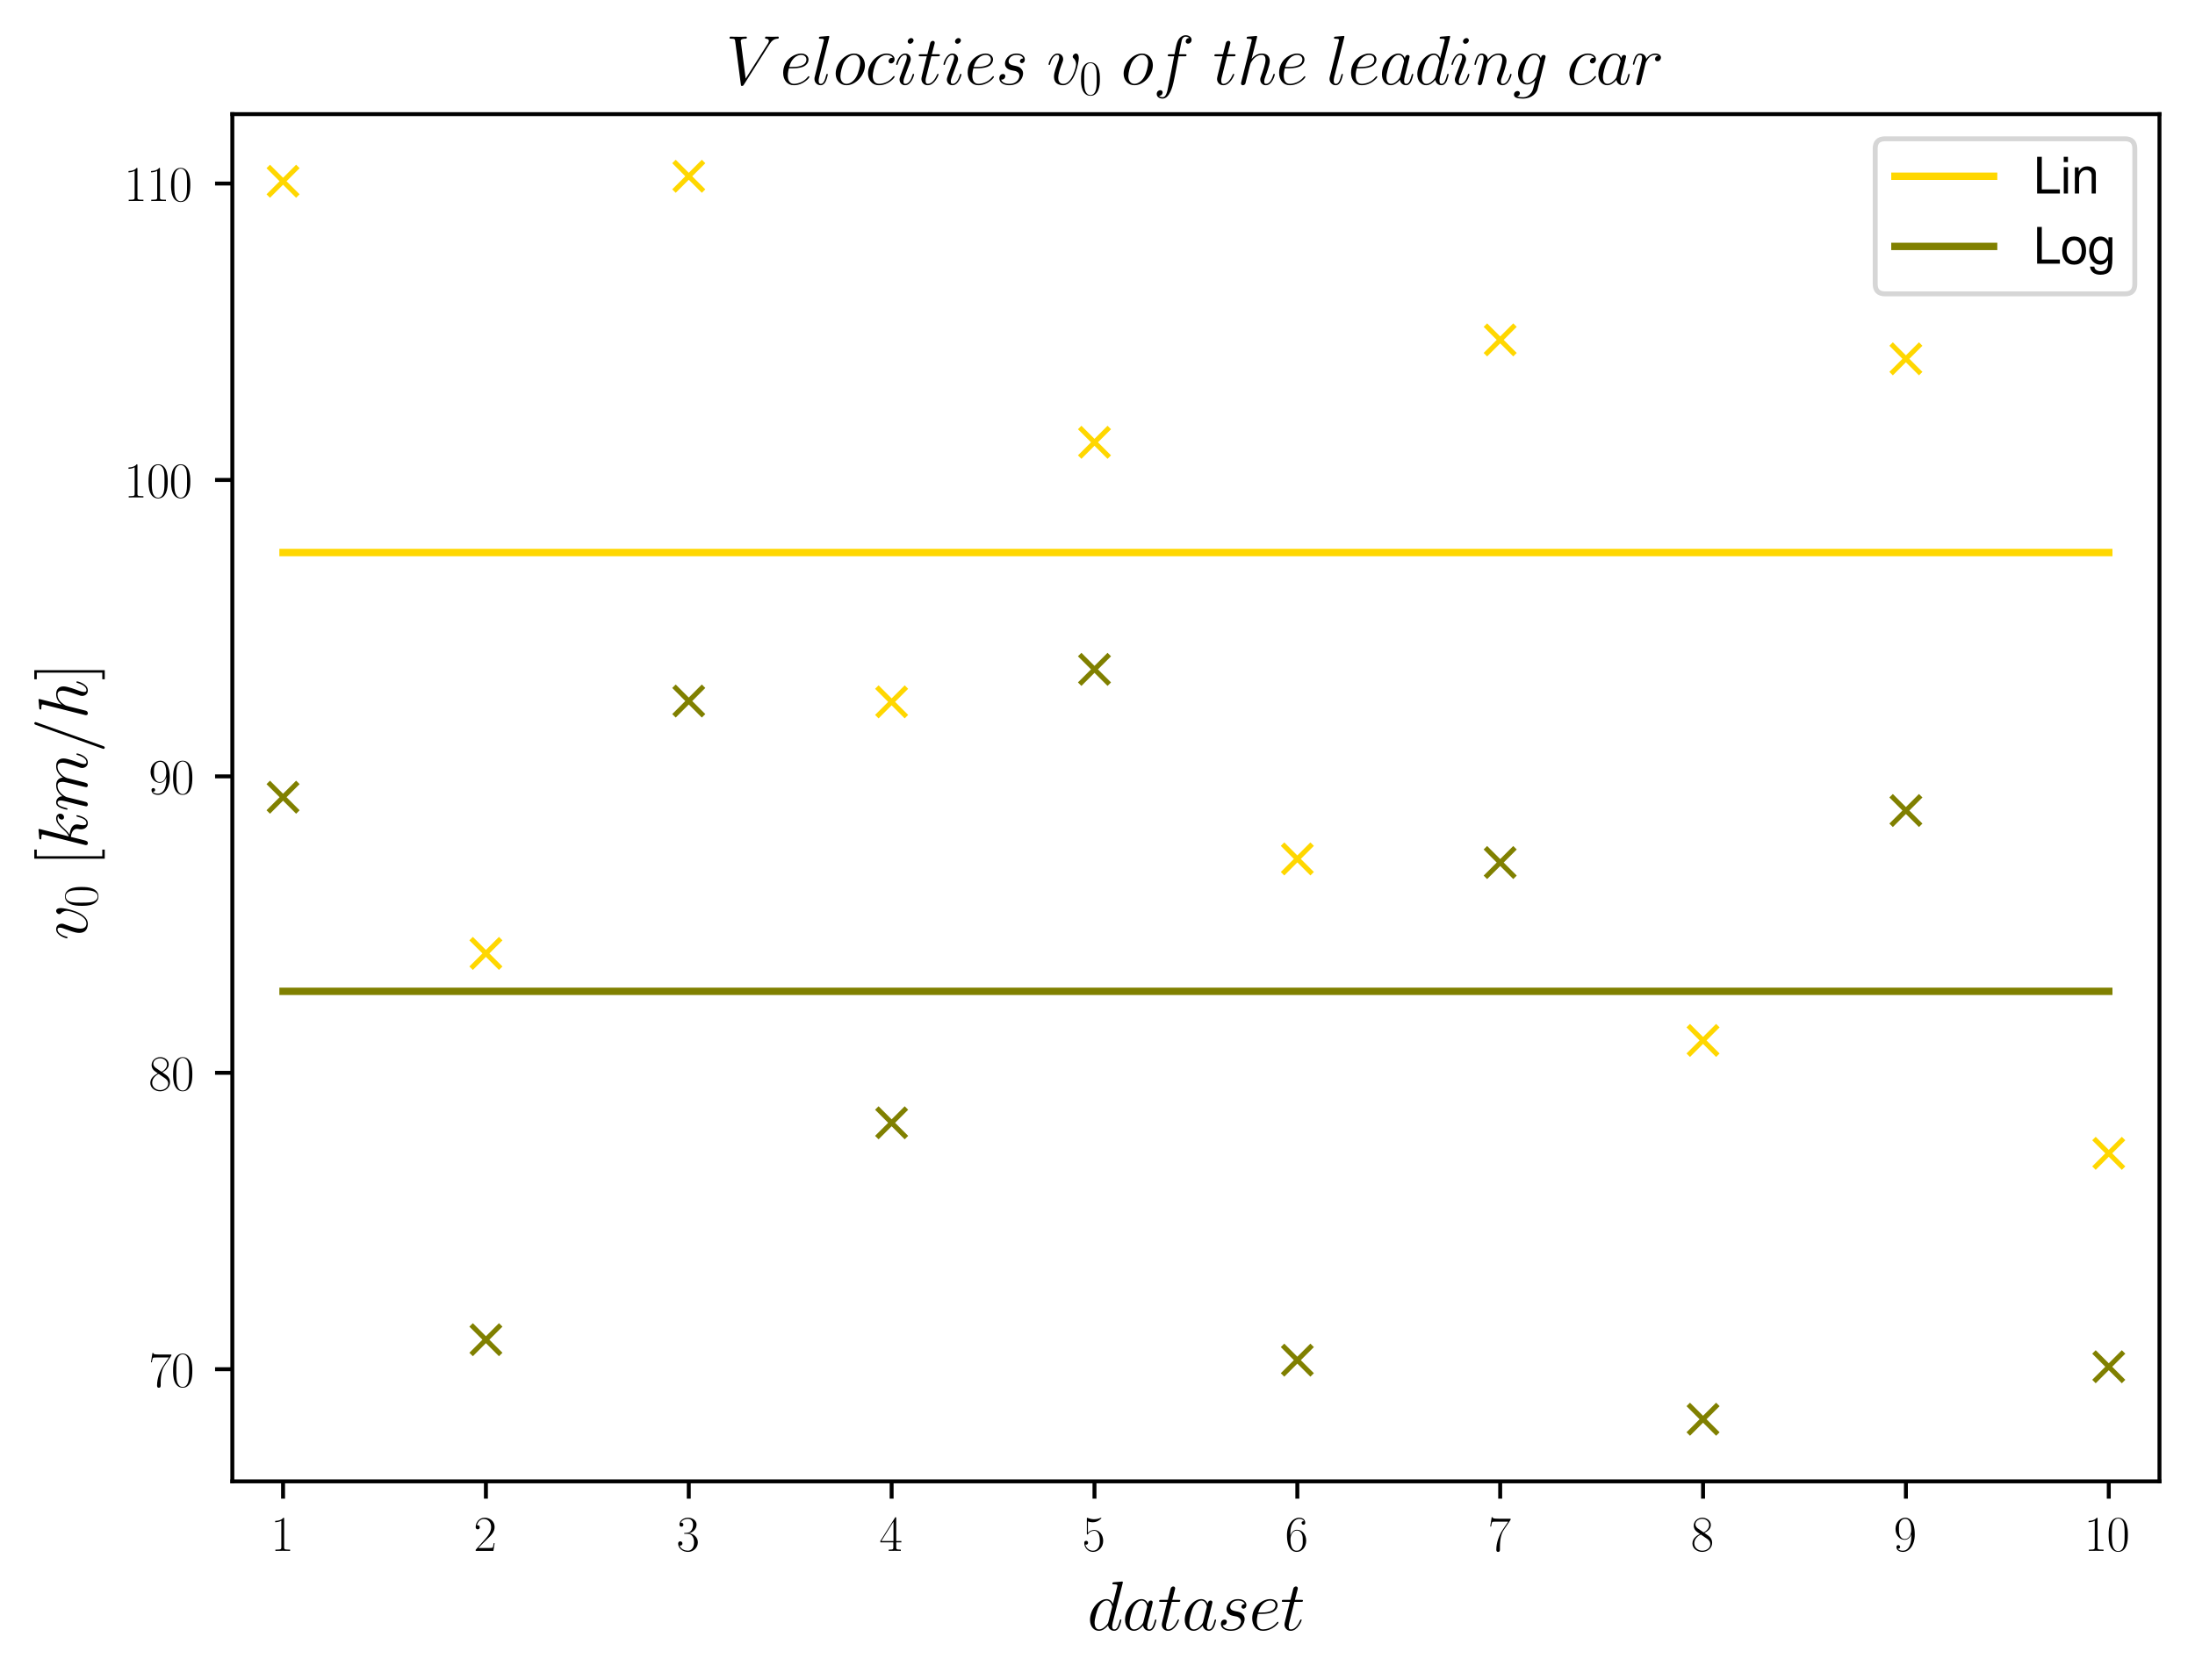 <?xml version="1.0" encoding="utf-8" standalone="no"?>
<!DOCTYPE svg PUBLIC "-//W3C//DTD SVG 1.1//EN"
  "http://www.w3.org/Graphics/SVG/1.1/DTD/svg11.dtd">
<svg xmlns:xlink="http://www.w3.org/1999/xlink" width="444.892pt" height="340.666pt" viewBox="0 0 444.892 340.666" xmlns="http://www.w3.org/2000/svg" version="1.1">
 <defs>
  <style type="text/css">*{stroke-linejoin: round; stroke-linecap: butt}</style>
 </defs>
 <g id="figure_1">
  <g id="patch_1">
   <path d="M 0 340.666 
L 444.892 340.666 
L 444.892 0 
L 0 0 
z
" style="fill: #ffffff"/>
  </g>
  <g id="axes_1">
   <g id="patch_2">
    <path d="M 47.092 300.338 
L 437.692 300.338 
L 437.692 23.138 
L 47.092 23.138 
z
" style="fill: #ffffff"/>
   </g>
   <g id="matplotlib.axis_1">
    <g id="xtick_1">
     <g id="line2d_1">
      <defs>
       <path id="mbc5b074321" d="M 0 0 
L 0 3.5 
" style="stroke: #000000; stroke-width: 0.8"/>
      </defs>
      <g>
       <use xlink:href="#mbc5b074321" x="57.371" y="300.338" style="stroke: #000000; stroke-width: 0.8"/>
      </g>
     </g>
     <g id="text_1">
      <!-- $\mathdefault{1}$ -->
      <g transform="translate(54.88 314.436) scale(0.1 -0.1)">
       <defs>
        <path id="CMR17-31" d="M 1702 4083 
C 1702 4217 1696 4224 1606 4224 
C 1357 3927 979 3833 621 3820 
C 602 3820 570 3820 563 3808 
C 557 3795 557 3782 557 3648 
C 755 3648 1088 3686 1344 3839 
L 1344 467 
C 1344 243 1331 166 781 166 
L 589 166 
L 589 0 
C 896 6 1216 12 1523 12 
C 1830 12 2150 6 2458 0 
L 2458 166 
L 2266 166 
C 1715 166 1702 236 1702 467 
L 1702 4083 
z
" transform="scale(0.016)"/>
       </defs>
       <use xlink:href="#CMR17-31" transform="scale(0.996)"/>
      </g>
     </g>
    </g>
    <g id="xtick_2">
     <g id="line2d_2">
      <g>
       <use xlink:href="#mbc5b074321" x="98.486" y="300.338" style="stroke: #000000; stroke-width: 0.8"/>
      </g>
     </g>
     <g id="text_2">
      <!-- $\mathdefault{2}$ -->
      <g transform="translate(95.996 314.436) scale(0.1 -0.1)">
       <defs>
        <path id="CMR17-32" d="M 2669 990 
L 2554 990 
C 2490 537 2438 460 2413 422 
C 2381 371 1920 371 1830 371 
L 602 371 
C 832 620 1280 1073 1824 1596 
C 2214 1966 2669 2400 2669 3033 
C 2669 3788 2067 4224 1395 4224 
C 691 4224 262 3603 262 3027 
C 262 2777 448 2745 525 2745 
C 589 2745 781 2783 781 3007 
C 781 3206 614 3264 525 3264 
C 486 3264 448 3257 422 3244 
C 544 3788 915 4057 1306 4057 
C 1862 4057 2227 3616 2227 3033 
C 2227 2477 1901 1998 1536 1583 
L 262 147 
L 262 0 
L 2515 0 
L 2669 990 
z
" transform="scale(0.016)"/>
       </defs>
       <use xlink:href="#CMR17-32" transform="scale(0.996)"/>
      </g>
     </g>
    </g>
    <g id="xtick_3">
     <g id="line2d_3">
      <g>
       <use xlink:href="#mbc5b074321" x="139.602" y="300.338" style="stroke: #000000; stroke-width: 0.8"/>
      </g>
     </g>
     <g id="text_3">
      <!-- $\mathdefault{3}$ -->
      <g transform="translate(137.112 314.436) scale(0.1 -0.1)">
       <defs>
        <path id="CMR17-33" d="M 1414 2176 
C 1984 2176 2234 1673 2234 1094 
C 2234 322 1824 25 1453 25 
C 1114 25 563 193 390 691 
C 422 678 454 678 486 678 
C 640 678 755 780 755 947 
C 755 1132 614 1216 486 1216 
C 378 1216 211 1164 211 927 
C 211 335 787 -128 1466 -128 
C 2176 -128 2720 432 2720 1087 
C 2720 1718 2208 2176 1600 2246 
C 2086 2347 2554 2776 2554 3353 
C 2554 3856 2048 4224 1472 4224 
C 890 4224 378 3862 378 3347 
C 378 3123 544 3084 627 3084 
C 762 3084 877 3167 877 3334 
C 877 3500 762 3584 627 3584 
C 602 3584 570 3584 544 3571 
C 730 3999 1235 4076 1459 4076 
C 1683 4076 2106 3966 2106 3347 
C 2106 3167 2080 2851 1862 2574 
C 1670 2329 1453 2316 1242 2297 
C 1210 2297 1062 2284 1037 2284 
C 992 2278 966 2272 966 2227 
C 966 2182 973 2176 1101 2176 
L 1414 2176 
z
" transform="scale(0.016)"/>
       </defs>
       <use xlink:href="#CMR17-33" transform="scale(0.996)"/>
      </g>
     </g>
    </g>
    <g id="xtick_4">
     <g id="line2d_4">
      <g>
       <use xlink:href="#mbc5b074321" x="180.718" y="300.338" style="stroke: #000000; stroke-width: 0.8"/>
      </g>
     </g>
     <g id="text_4">
      <!-- $\mathdefault{4}$ -->
      <g transform="translate(178.227 314.436) scale(0.1 -0.1)">
       <defs>
        <path id="CMR17-34" d="M 2150 4147 
C 2150 4281 2144 4288 2029 4288 
L 128 1254 
L 128 1088 
L 1779 1088 
L 1779 460 
C 1779 230 1766 166 1318 166 
L 1197 166 
L 1197 0 
C 1402 12 1747 12 1965 12 
C 2182 12 2528 12 2733 0 
L 2733 166 
L 2611 166 
C 2163 166 2150 230 2150 460 
L 2150 1088 
L 2803 1088 
L 2803 1254 
L 2150 1254 
L 2150 4147 
z
M 1798 3723 
L 1798 1254 
L 256 1254 
L 1798 3723 
z
" transform="scale(0.016)"/>
       </defs>
       <use xlink:href="#CMR17-34" transform="scale(0.996)"/>
      </g>
     </g>
    </g>
    <g id="xtick_5">
     <g id="line2d_5">
      <g>
       <use xlink:href="#mbc5b074321" x="221.834" y="300.338" style="stroke: #000000; stroke-width: 0.8"/>
      </g>
     </g>
     <g id="text_5">
      <!-- $\mathdefault{5}$ -->
      <g transform="translate(219.343 314.436) scale(0.1 -0.1)">
       <defs>
        <path id="CMR17-35" d="M 730 3750 
C 794 3724 1056 3641 1325 3641 
C 1920 3641 2246 3961 2432 4140 
C 2432 4191 2432 4224 2394 4224 
C 2387 4224 2374 4224 2323 4198 
C 2099 4102 1837 4032 1517 4032 
C 1325 4032 1037 4055 723 4191 
C 653 4224 640 4224 634 4224 
C 602 4224 595 4217 595 4090 
L 595 2231 
C 595 2113 595 2080 659 2080 
C 691 2080 704 2093 736 2139 
C 941 2435 1222 2560 1542 2560 
C 1766 2560 2246 2415 2246 1293 
C 2246 1087 2246 716 2054 422 
C 1894 159 1645 25 1370 25 
C 947 25 518 319 403 812 
C 429 806 480 793 506 793 
C 589 793 749 838 749 1036 
C 749 1209 627 1280 506 1280 
C 358 1280 262 1190 262 1011 
C 262 454 704 -128 1382 -128 
C 2042 -128 2669 441 2669 1267 
C 2669 2054 2170 2662 1549 2662 
C 1222 2662 947 2540 730 2304 
L 730 3750 
z
" transform="scale(0.016)"/>
       </defs>
       <use xlink:href="#CMR17-35" transform="scale(0.996)"/>
      </g>
     </g>
    </g>
    <g id="xtick_6">
     <g id="line2d_6">
      <g>
       <use xlink:href="#mbc5b074321" x="262.95" y="300.338" style="stroke: #000000; stroke-width: 0.8"/>
      </g>
     </g>
     <g id="text_6">
      <!-- $\mathdefault{6}$ -->
      <g transform="translate(260.459 314.436) scale(0.1 -0.1)">
       <defs>
        <path id="CMR17-36" d="M 678 2198 
C 678 3712 1395 4076 1811 4076 
C 1946 4076 2272 4049 2400 3782 
C 2298 3782 2106 3782 2106 3558 
C 2106 3385 2246 3328 2336 3328 
C 2394 3328 2566 3353 2566 3571 
C 2566 3987 2246 4224 1805 4224 
C 1043 4224 243 3411 243 2011 
C 243 257 966 -128 1478 -128 
C 2099 -128 2688 431 2688 1295 
C 2688 2101 2170 2688 1517 2688 
C 1126 2688 838 2430 678 1979 
L 678 2198 
z
M 1478 25 
C 691 25 691 1212 691 1450 
C 691 1914 909 2585 1504 2585 
C 1613 2585 1926 2585 2138 2140 
C 2253 1889 2253 1624 2253 1302 
C 2253 954 2253 696 2118 438 
C 1978 173 1773 25 1478 25 
z
" transform="scale(0.016)"/>
       </defs>
       <use xlink:href="#CMR17-36" transform="scale(0.996)"/>
      </g>
     </g>
    </g>
    <g id="xtick_7">
     <g id="line2d_7">
      <g>
       <use xlink:href="#mbc5b074321" x="304.065" y="300.338" style="stroke: #000000; stroke-width: 0.8"/>
      </g>
     </g>
     <g id="text_7">
      <!-- $\mathdefault{7}$ -->
      <g transform="translate(301.575 314.436) scale(0.1 -0.1)">
       <defs>
        <path id="CMR17-37" d="M 2886 3955 
L 2886 4096 
L 1382 4096 
C 634 4096 621 4166 595 4288 
L 480 4288 
L 294 3104 
L 410 3104 
C 429 3226 474 3552 550 3673 
C 589 3724 1062 3724 1171 3724 
L 2579 3724 
L 1869 2670 
C 1395 1961 1069 1003 1069 166 
C 1069 89 1069 -128 1299 -128 
C 1530 -128 1530 89 1530 172 
L 1530 466 
C 1530 1514 1709 2204 2003 2644 
L 2886 3955 
z
" transform="scale(0.016)"/>
       </defs>
       <use xlink:href="#CMR17-37" transform="scale(0.996)"/>
      </g>
     </g>
    </g>
    <g id="xtick_8">
     <g id="line2d_8">
      <g>
       <use xlink:href="#mbc5b074321" x="345.181" y="300.338" style="stroke: #000000; stroke-width: 0.8"/>
      </g>
     </g>
     <g id="text_8">
      <!-- $\mathdefault{8}$ -->
      <g transform="translate(342.691 314.436) scale(0.1 -0.1)">
       <defs>
        <path id="CMR17-38" d="M 1741 2289 
C 2144 2494 2554 2803 2554 3298 
C 2554 3884 1990 4224 1472 4224 
C 890 4224 378 3800 378 3215 
C 378 3054 416 2777 666 2533 
C 730 2469 998 2276 1171 2154 
C 883 2006 211 1652 211 945 
C 211 282 838 -128 1459 -128 
C 2144 -128 2720 366 2720 1022 
C 2720 1607 2330 1877 2074 2051 
L 1741 2289 
z
M 902 2855 
C 851 2887 595 3086 595 3388 
C 595 3781 998 4076 1459 4076 
C 1965 4076 2336 3716 2336 3298 
C 2336 2700 1670 2359 1638 2359 
C 1632 2359 1626 2359 1574 2398 
L 902 2855 
z
M 2080 1536 
C 2176 1466 2483 1253 2483 861 
C 2483 385 2010 25 1472 25 
C 890 25 448 443 448 951 
C 448 1459 838 1884 1280 2083 
L 2080 1536 
z
" transform="scale(0.016)"/>
       </defs>
       <use xlink:href="#CMR17-38" transform="scale(0.996)"/>
      </g>
     </g>
    </g>
    <g id="xtick_9">
     <g id="line2d_9">
      <g>
       <use xlink:href="#mbc5b074321" x="386.297" y="300.338" style="stroke: #000000; stroke-width: 0.8"/>
      </g>
     </g>
     <g id="text_9">
      <!-- $\mathdefault{9}$ -->
      <g transform="translate(383.806 314.436) scale(0.1 -0.1)">
       <defs>
        <path id="CMR17-39" d="M 2253 1871 
C 2253 448 1670 25 1190 25 
C 1043 25 685 43 538 281 
C 704 256 826 345 826 505 
C 826 678 685 736 595 736 
C 538 736 365 710 365 492 
C 365 68 742 -128 1203 -128 
C 1939 -128 2688 665 2688 2090 
C 2688 3857 1971 4224 1485 4224 
C 851 4224 243 3664 243 2800 
C 243 2000 762 1408 1414 1408 
C 1952 1408 2189 1910 2253 2122 
L 2253 1871 
z
M 1427 1510 
C 1254 1510 1011 1542 813 1929 
C 678 2181 678 2477 678 2793 
C 678 3174 678 3438 858 3722 
C 947 3857 1114 4076 1485 4076 
C 2240 4076 2240 2909 2240 2651 
C 2240 2193 2035 1510 1427 1510 
z
" transform="scale(0.016)"/>
       </defs>
       <use xlink:href="#CMR17-39" transform="scale(0.996)"/>
      </g>
     </g>
    </g>
    <g id="xtick_10">
     <g id="line2d_10">
      <g>
       <use xlink:href="#mbc5b074321" x="427.413" y="300.338" style="stroke: #000000; stroke-width: 0.8"/>
      </g>
     </g>
     <g id="text_10">
      <!-- $\mathdefault{10}$ -->
      <g transform="translate(422.431 314.436) scale(0.1 -0.1)">
       <defs>
        <path id="CMR17-30" d="M 2688 2038 
C 2688 2430 2682 3099 2413 3613 
C 2176 4063 1798 4224 1466 4224 
C 1158 4224 768 4082 525 3620 
C 269 3137 243 2539 243 2038 
C 243 1671 250 1112 448 623 
C 723 -39 1216 -128 1466 -128 
C 1760 -128 2208 -7 2470 604 
C 2662 1048 2688 1568 2688 2038 
z
M 1466 -26 
C 1056 -26 813 328 723 816 
C 653 1196 653 1749 653 2109 
C 653 2604 653 3015 736 3407 
C 858 3954 1216 4121 1466 4121 
C 1728 4121 2067 3947 2189 3420 
C 2272 3054 2278 2623 2278 2109 
C 2278 1691 2278 1176 2202 797 
C 2067 96 1690 -26 1466 -26 
z
" transform="scale(0.016)"/>
       </defs>
       <use xlink:href="#CMR17-31" transform="scale(0.996)"/>
       <use xlink:href="#CMR17-30" transform="translate(45.69 0) scale(0.996)"/>
      </g>
     </g>
    </g>
    <g id="text_11">
     <!-- $data set$ -->
     <g transform="translate(220.361 330.496) scale(0.14 -0.14)">
      <defs>
       <path id="CMMI12-64" d="M 3219 4255 
C 3226 4281 3238 4319 3238 4351 
C 3238 4416 3174 4416 3162 4416 
C 3155 4416 2842 4390 2810 4383 
C 2701 4377 2605 4364 2490 4358 
C 2330 4345 2285 4339 2285 4223 
C 2285 4159 2336 4159 2426 4159 
C 2739 4159 2746 4103 2746 4040 
C 2746 4002 2733 3951 2726 3932 
L 2336 2394 
C 2266 2560 2093 2816 1760 2816 
C 1037 2816 256 1883 256 938 
C 256 306 627 -64 1062 -64 
C 1414 -64 1715 210 1894 421 
C 1958 44 2259 -64 2451 -64 
C 2643 -64 2797 51 2912 281 
C 3014 498 3104 887 3104 913 
C 3104 945 3078 970 3040 970 
C 2982 970 2976 938 2950 842 
C 2854 466 2733 64 2470 64 
C 2285 64 2272 230 2272 357 
C 2272 383 2272 517 2317 696 
L 3219 4255 
z
M 1926 759 
C 1894 651 1894 638 1805 517 
C 1664 338 1382 64 1082 64 
C 819 64 672 300 672 676 
C 672 1028 870 1743 992 2011 
C 1210 2458 1510 2687 1760 2687 
C 2182 2687 2266 2164 2266 2113 
C 2266 2107 2246 2024 2240 2011 
L 1926 759 
z
" transform="scale(0.016)"/>
       <path id="CMMI12-61" d="M 1926 759 
C 1894 651 1894 638 1805 517 
C 1664 338 1382 64 1082 64 
C 819 64 672 300 672 676 
C 672 1028 870 1743 992 2011 
C 1210 2458 1510 2687 1760 2687 
C 2182 2687 2266 2164 2266 2113 
C 2266 2107 2246 2024 2240 2011 
L 1926 759 
z
M 2336 2394 
C 2266 2560 2093 2816 1760 2816 
C 1037 2816 256 1883 256 938 
C 256 306 627 -64 1062 -64 
C 1414 -64 1715 210 1894 421 
C 1958 44 2259 -64 2451 -64 
C 2643 -64 2797 51 2912 280 
C 3014 496 3104 885 3104 910 
C 3104 942 3078 968 3040 968 
C 2982 968 2976 936 2950 840 
C 2854 465 2733 64 2470 64 
C 2285 64 2272 229 2272 356 
C 2272 503 2291 573 2349 821 
C 2394 980 2426 1120 2477 1305 
C 2714 2260 2771 2489 2771 2528 
C 2771 2617 2701 2688 2605 2688 
C 2400 2688 2349 2464 2336 2388 
L 2336 2394 
z
" transform="scale(0.016)"/>
       <path id="CMMI12-74" d="M 1286 2566 
L 1875 2566 
C 1997 2566 2061 2566 2061 2681 
C 2061 2752 2022 2752 1894 2752 
L 1331 2752 
L 1568 3664 
C 1594 3752 1594 3764 1594 3808 
C 1594 3910 1510 3968 1427 3968 
C 1376 3968 1229 3948 1178 3746 
L 928 2752 
L 326 2752 
C 198 2752 141 2752 141 2630 
C 141 2566 186 2566 307 2566 
L 877 2566 
L 454 881 
C 403 657 384 593 384 510 
C 384 210 595 -64 954 -64 
C 1600 -64 1946 868 1946 913 
C 1946 951 1920 970 1882 970 
C 1869 970 1843 970 1830 944 
C 1824 938 1818 932 1773 830 
C 1638 510 1344 64 973 64 
C 781 64 768 223 768 364 
C 768 370 768 491 787 568 
L 1286 2566 
z
" transform="scale(0.016)"/>
       <path id="CMMI12-73" d="M 1459 1290 
C 1568 1271 1741 1233 1779 1227 
C 1862 1201 2150 1099 2150 793 
C 2150 595 1971 64 1229 64 
C 1094 64 614 83 486 447 
C 742 414 870 614 870 755 
C 870 889 781 960 653 960 
C 512 960 326 851 326 563 
C 326 176 710 -64 1222 -64 
C 2195 -64 2483 665 2483 998 
C 2483 1093 2483 1271 2278 1475 
C 2118 1627 1965 1659 1619 1729 
C 1446 1767 1171 1824 1171 2111 
C 1171 2239 1286 2687 1894 2687 
C 2163 2687 2426 2589 2490 2368 
C 2208 2368 2195 2124 2195 2118 
C 2195 1983 2317 1945 2374 1945 
C 2464 1945 2643 2015 2643 2284 
C 2643 2546 2400 2816 1901 2816 
C 1062 2816 838 2169 838 1907 
C 838 1424 1312 1322 1459 1290 
z
" transform="scale(0.016)"/>
       <path id="CMMI12-65" d="M 1146 1472 
C 1318 1472 1754 1484 2061 1600 
C 2547 1786 2592 2160 2592 2275 
C 2592 2559 2349 2816 1926 2816 
C 1254 2816 288 2205 288 1066 
C 288 400 672 -64 1254 -64 
C 2125 -64 2675 609 2675 691 
C 2675 729 2637 761 2611 761 
C 2592 761 2586 755 2528 698 
C 2118 159 1510 64 1267 64 
C 902 64 710 349 710 818 
C 710 907 710 1066 806 1472 
L 1146 1472 
z
M 838 1600 
C 1114 2591 1722 2687 1926 2687 
C 2208 2687 2400 2520 2400 2275 
C 2400 1600 1376 1600 1107 1600 
L 838 1600 
z
" transform="scale(0.016)"/>
      </defs>
      <use xlink:href="#CMMI12-64" transform="scale(0.996)"/>
      <use xlink:href="#CMMI12-61" transform="translate(50.689 0) scale(0.996)"/>
      <use xlink:href="#CMMI12-74" transform="translate(101.897 0) scale(0.996)"/>
      <use xlink:href="#CMMI12-61" transform="translate(137.123 0) scale(0.996)"/>
      <use xlink:href="#CMMI12-73" transform="translate(188.331 0) scale(0.996)"/>
      <use xlink:href="#CMMI12-65" transform="translate(234.281 0) scale(0.996)"/>
      <use xlink:href="#CMMI12-74" transform="translate(279.493 0) scale(0.996)"/>
     </g>
    </g>
   </g>
   <g id="matplotlib.axis_2">
    <g id="ytick_1">
     <g id="line2d_11">
      <defs>
       <path id="m4ef8af21aa" d="M 0 0 
L -3.5 0 
" style="stroke: #000000; stroke-width: 0.8"/>
      </defs>
      <g>
       <use xlink:href="#m4ef8af21aa" x="47.092" y="277.602" style="stroke: #000000; stroke-width: 0.8"/>
      </g>
     </g>
     <g id="text_12">
      <!-- $\mathdefault{70}$ -->
      <g transform="translate(30.129 281.151) scale(0.1 -0.1)">
       <use xlink:href="#CMR17-37" transform="scale(0.996)"/>
       <use xlink:href="#CMR17-30" transform="translate(45.69 0) scale(0.996)"/>
      </g>
     </g>
    </g>
    <g id="ytick_2">
     <g id="line2d_12">
      <g>
       <use xlink:href="#m4ef8af21aa" x="47.092" y="217.504" style="stroke: #000000; stroke-width: 0.8"/>
      </g>
     </g>
     <g id="text_13">
      <!-- $\mathdefault{80}$ -->
      <g transform="translate(30.129 221.053) scale(0.1 -0.1)">
       <use xlink:href="#CMR17-38" transform="scale(0.996)"/>
       <use xlink:href="#CMR17-30" transform="translate(45.69 0) scale(0.996)"/>
      </g>
     </g>
    </g>
    <g id="ytick_3">
     <g id="line2d_13">
      <g>
       <use xlink:href="#m4ef8af21aa" x="47.092" y="157.406" style="stroke: #000000; stroke-width: 0.8"/>
      </g>
     </g>
     <g id="text_14">
      <!-- $\mathdefault{90}$ -->
      <g transform="translate(30.129 160.955) scale(0.1 -0.1)">
       <use xlink:href="#CMR17-39" transform="scale(0.996)"/>
       <use xlink:href="#CMR17-30" transform="translate(45.69 0) scale(0.996)"/>
      </g>
     </g>
    </g>
    <g id="ytick_4">
     <g id="line2d_14">
      <g>
       <use xlink:href="#m4ef8af21aa" x="47.092" y="97.308" style="stroke: #000000; stroke-width: 0.8"/>
      </g>
     </g>
     <g id="text_15">
      <!-- $\mathdefault{100}$ -->
      <g transform="translate(25.148 100.857) scale(0.1 -0.1)">
       <use xlink:href="#CMR17-31" transform="scale(0.996)"/>
       <use xlink:href="#CMR17-30" transform="translate(45.69 0) scale(0.996)"/>
       <use xlink:href="#CMR17-30" transform="translate(91.381 0) scale(0.996)"/>
      </g>
     </g>
    </g>
    <g id="ytick_5">
     <g id="line2d_15">
      <g>
       <use xlink:href="#m4ef8af21aa" x="47.092" y="37.211" style="stroke: #000000; stroke-width: 0.8"/>
      </g>
     </g>
     <g id="text_16">
      <!-- $\mathdefault{110}$ -->
      <g transform="translate(25.148 40.76) scale(0.1 -0.1)">
       <use xlink:href="#CMR17-31" transform="scale(0.996)"/>
       <use xlink:href="#CMR17-31" transform="translate(45.69 0) scale(0.996)"/>
       <use xlink:href="#CMR17-30" transform="translate(91.381 0) scale(0.996)"/>
      </g>
     </g>
    </g>
    <g id="text_17">
     <!-- $v_{0}\ [km/h]$ -->
     <g transform="translate(17.661 190.632) rotate(-90) scale(0.14 -0.14)">
      <defs>
       <path id="CMMI12-76" d="M 2925 2388 
C 2925 2790 2720 2816 2669 2816 
C 2515 2816 2374 2662 2374 2534 
C 2374 2458 2419 2413 2445 2388 
C 2509 2330 2675 2158 2675 1826 
C 2675 1558 2291 64 1523 64 
C 1133 64 1056 389 1056 625 
C 1056 945 1203 1392 1376 1851 
C 1478 2113 1504 2177 1504 2305 
C 1504 2573 1312 2816 998 2816 
C 410 2816 173 1890 173 1838 
C 173 1813 198 1781 243 1781 
C 301 1781 307 1807 333 1896 
C 486 2445 736 2687 979 2687 
C 1037 2687 1146 2687 1146 2477 
C 1146 2311 1075 2126 979 1883 
C 672 1066 672 868 672 715 
C 672 574 691 313 890 134 
C 1120 -64 1440 -64 1498 -64 
C 2560 -64 2925 2024 2925 2388 
z
" transform="scale(0.016)"/>
       <path id="CMR17-5b" d="M 1504 -1600 
L 1504 -1376 
L 902 -1376 
L 902 4575 
L 1504 4575 
L 1504 4800 
L 678 4800 
L 678 -1600 
L 1504 -1600 
z
" transform="scale(0.016)"/>
       <path id="CMMI12-6b" d="M 1798 4255 
C 1805 4281 1818 4319 1818 4351 
C 1818 4416 1754 4416 1741 4416 
C 1734 4416 1504 4396 1389 4383 
C 1280 4377 1184 4364 1069 4358 
C 915 4345 870 4339 870 4223 
C 870 4159 934 4159 998 4159 
C 1325 4159 1325 4103 1325 4040 
C 1325 4014 1325 4002 1293 3888 
L 378 250 
C 352 153 352 141 352 102 
C 352 -39 461 -64 525 -64 
C 704 -64 742 76 794 275 
L 1094 1476 
C 1555 1425 1830 1232 1830 924 
C 1830 885 1830 860 1811 763 
C 1786 667 1786 590 1786 558 
C 1786 185 2029 -64 2355 -64 
C 2650 -64 2803 205 2854 295 
C 2989 532 3072 892 3072 917 
C 3072 949 3046 975 3008 975 
C 2950 975 2944 949 2918 847 
C 2829 513 2694 64 2368 64 
C 2240 64 2157 128 2157 372 
C 2157 494 2182 635 2208 731 
C 2234 847 2234 853 2234 930 
C 2234 1309 1894 1521 1306 1598 
C 1536 1739 1766 1989 1856 2086 
C 2221 2495 2470 2687 2765 2687 
C 2912 2687 2950 2655 2995 2624 
C 2758 2598 2669 2431 2669 2303 
C 2669 2150 2790 2099 2880 2099 
C 3053 2099 3206 2246 3206 2451 
C 3206 2634 3059 2816 2771 2816 
C 2419 2816 2131 2579 1677 2067 
C 1613 1989 1376 1746 1139 1656 
L 1798 4255 
z
" transform="scale(0.016)"/>
       <path id="CMMI12-6d" d="M 1318 1870 
C 1331 1909 1491 2228 1728 2432 
C 1894 2585 2112 2687 2362 2687 
C 2618 2687 2707 2496 2707 2241 
C 2707 2202 2707 2075 2630 1775 
L 2470 1117 
C 2419 925 2298 453 2285 383 
C 2259 287 2221 121 2221 95 
C 2221 6 2291 -64 2387 -64 
C 2579 -64 2611 83 2669 313 
L 3053 1838 
C 3066 1890 3398 2687 4102 2687 
C 4358 2687 4448 2496 4448 2241 
C 4448 1883 4198 1187 4058 804 
C 4000 651 3968 568 3968 453 
C 3968 166 4166 -64 4474 -64 
C 5069 -64 5293 874 5293 913 
C 5293 945 5267 970 5229 970 
C 5171 970 5165 951 5133 842 
C 4986 332 4749 64 4493 64 
C 4429 64 4326 70 4326 274 
C 4326 440 4403 645 4429 715 
C 4544 1021 4832 1775 4832 2145 
C 4832 2528 4608 2816 4122 2816 
C 3693 2816 3347 2573 3091 2196 
C 3072 2541 2861 2816 2381 2816 
C 1811 2816 1510 2413 1395 2253 
C 1376 2617 1114 2816 832 2816 
C 646 2816 499 2726 378 2483 
C 262 2253 173 1864 173 1838 
C 173 1813 198 1781 243 1781 
C 294 1781 301 1787 339 1934 
C 435 2311 557 2687 813 2687 
C 960 2687 1011 2585 1011 2394 
C 1011 2253 947 2004 902 1807 
L 723 1117 
C 698 996 627 708 595 593 
C 550 427 480 127 480 95 
C 480 6 550 -64 646 -64 
C 723 -64 813 -26 864 70 
C 877 102 934 325 966 453 
L 1107 1028 
L 1318 1870 
z
" transform="scale(0.016)"/>
       <path id="CMMI12-3d" d="M 2746 4563 
C 2746 4569 2784 4665 2784 4678 
C 2784 4755 2720 4800 2669 4800 
C 2637 4800 2579 4800 2528 4659 
L 384 -1364 
C 384 -1370 346 -1466 346 -1479 
C 346 -1556 410 -1600 461 -1600 
C 499 -1600 557 -1594 602 -1460 
L 2746 4563 
z
" transform="scale(0.016)"/>
       <path id="CMMI12-68" d="M 1798 4255 
C 1805 4281 1818 4319 1818 4351 
C 1818 4416 1754 4416 1741 4416 
C 1734 4416 1421 4390 1389 4383 
C 1280 4377 1184 4364 1069 4358 
C 909 4345 864 4339 864 4223 
C 864 4159 915 4159 1005 4159 
C 1318 4159 1325 4103 1325 4040 
C 1325 4002 1312 3951 1306 3932 
L 378 249 
C 352 153 352 140 352 102 
C 352 -39 461 -64 525 -64 
C 634 -64 717 19 749 89 
L 1037 1245 
C 1069 1385 1107 1519 1139 1660 
C 1210 1928 1210 1934 1331 2119 
C 1453 2305 1741 2687 2234 2687 
C 2490 2687 2579 2496 2579 2241 
C 2579 1883 2330 1187 2189 804 
C 2131 651 2099 568 2099 453 
C 2099 166 2298 -64 2605 -64 
C 3200 -64 3424 874 3424 913 
C 3424 945 3398 970 3360 970 
C 3302 970 3296 951 3264 842 
C 3117 332 2880 64 2624 64 
C 2560 64 2458 70 2458 274 
C 2458 440 2534 645 2560 715 
C 2675 1021 2963 1775 2963 2145 
C 2963 2528 2739 2816 2253 2816 
C 1888 2816 1568 2643 1306 2311 
L 1798 4255 
z
" transform="scale(0.016)"/>
       <path id="CMR17-5d" d="M 915 4800 
L 90 4800 
L 90 4575 
L 691 4575 
L 691 -1376 
L 90 -1376 
L 90 -1600 
L 915 -1600 
L 915 4800 
z
" transform="scale(0.016)"/>
      </defs>
      <use xlink:href="#CMMI12-76" transform="scale(0.996)"/>
      <use xlink:href="#CMR17-30" transform="translate(47.161 -14.944) scale(0.697)"/>
      <use xlink:href="#CMR17-5b" transform="translate(107.337 0) scale(0.996)"/>
      <use xlink:href="#CMMI12-6b" transform="translate(132.208 0) scale(0.996)"/>
      <use xlink:href="#CMMI12-6d" transform="translate(186.287 0) scale(0.996)"/>
      <use xlink:href="#CMMI12-3d" transform="translate(271.615 0) scale(0.996)"/>
      <use xlink:href="#CMMI12-68" transform="translate(320.389 0) scale(0.996)"/>
      <use xlink:href="#CMR17-5d" transform="translate(376.544 0) scale(0.996)"/>
     </g>
    </g>
   </g>
   <g id="line2d_16">
    <path d="M 57.371 36.746 
" clip-path="url(#pf01cabce0e)" style="fill: none; stroke: #ffd700; stroke-width: 1.5; stroke-linecap: square"/>
    <defs>
     <path id="me619b5e6a6" d="M -3 3 
L 3 -3 
M -3 -3 
L 3 3 
" style="stroke: #ffd700"/>
    </defs>
    <g clip-path="url(#pf01cabce0e)">
     <use xlink:href="#me619b5e6a6" x="57.371" y="36.746" style="fill: #ffd700; stroke: #ffd700"/>
    </g>
   </g>
   <g id="line2d_17">
    <path d="M 98.486 193.299 
" clip-path="url(#pf01cabce0e)" style="fill: none; stroke: #ffd700; stroke-width: 1.5; stroke-linecap: square"/>
    <g clip-path="url(#pf01cabce0e)">
     <use xlink:href="#me619b5e6a6" x="98.486" y="193.299" style="fill: #ffd700; stroke: #ffd700"/>
    </g>
   </g>
   <g id="line2d_18">
    <path d="M 139.602 35.738 
" clip-path="url(#pf01cabce0e)" style="fill: none; stroke: #ffd700; stroke-width: 1.5; stroke-linecap: square"/>
    <g clip-path="url(#pf01cabce0e)">
     <use xlink:href="#me619b5e6a6" x="139.602" y="35.738" style="fill: #ffd700; stroke: #ffd700"/>
    </g>
   </g>
   <g id="line2d_19">
    <path d="M 180.718 142.297 
" clip-path="url(#pf01cabce0e)" style="fill: none; stroke: #ffd700; stroke-width: 1.5; stroke-linecap: square"/>
    <g clip-path="url(#pf01cabce0e)">
     <use xlink:href="#me619b5e6a6" x="180.718" y="142.297" style="fill: #ffd700; stroke: #ffd700"/>
    </g>
   </g>
   <g id="line2d_20">
    <path d="M 221.834 89.672 
" clip-path="url(#pf01cabce0e)" style="fill: none; stroke: #ffd700; stroke-width: 1.5; stroke-linecap: square"/>
    <g clip-path="url(#pf01cabce0e)">
     <use xlink:href="#me619b5e6a6" x="221.834" y="89.672" style="fill: #ffd700; stroke: #ffd700"/>
    </g>
   </g>
   <g id="line2d_21">
    <path d="M 262.95 174.142 
" clip-path="url(#pf01cabce0e)" style="fill: none; stroke: #ffd700; stroke-width: 1.5; stroke-linecap: square"/>
    <g clip-path="url(#pf01cabce0e)">
     <use xlink:href="#me619b5e6a6" x="262.95" y="174.142" style="fill: #ffd700; stroke: #ffd700"/>
    </g>
   </g>
   <g id="line2d_22">
    <path d="M 304.065 68.911 
" clip-path="url(#pf01cabce0e)" style="fill: none; stroke: #ffd700; stroke-width: 1.5; stroke-linecap: square"/>
    <g clip-path="url(#pf01cabce0e)">
     <use xlink:href="#me619b5e6a6" x="304.065" y="68.911" style="fill: #ffd700; stroke: #ffd700"/>
    </g>
   </g>
   <g id="line2d_23">
    <path d="M 345.181 210.941 
" clip-path="url(#pf01cabce0e)" style="fill: none; stroke: #ffd700; stroke-width: 1.5; stroke-linecap: square"/>
    <g clip-path="url(#pf01cabce0e)">
     <use xlink:href="#me619b5e6a6" x="345.181" y="210.941" style="fill: #ffd700; stroke: #ffd700"/>
    </g>
   </g>
   <g id="line2d_24">
    <path d="M 386.297 72.748 
" clip-path="url(#pf01cabce0e)" style="fill: none; stroke: #ffd700; stroke-width: 1.5; stroke-linecap: square"/>
    <g clip-path="url(#pf01cabce0e)">
     <use xlink:href="#me619b5e6a6" x="386.297" y="72.748" style="fill: #ffd700; stroke: #ffd700"/>
    </g>
   </g>
   <g id="line2d_25">
    <path d="M 427.413 233.831 
" clip-path="url(#pf01cabce0e)" style="fill: none; stroke: #ffd700; stroke-width: 1.5; stroke-linecap: square"/>
    <g clip-path="url(#pf01cabce0e)">
     <use xlink:href="#me619b5e6a6" x="427.413" y="233.831" style="fill: #ffd700; stroke: #ffd700"/>
    </g>
   </g>
   <g id="line2d_26">
    <path d="M 57.371 161.627 
" clip-path="url(#pf01cabce0e)" style="fill: none; stroke: #808000; stroke-width: 1.5; stroke-linecap: square"/>
    <defs>
     <path id="me8c55e6d08" d="M -3 3 
L 3 -3 
M -3 -3 
L 3 3 
" style="stroke: #808000"/>
    </defs>
    <g clip-path="url(#pf01cabce0e)">
     <use xlink:href="#me8c55e6d08" x="57.371" y="161.627" style="fill: #808000; stroke: #808000"/>
    </g>
   </g>
   <g id="line2d_27">
    <path d="M 98.486 271.616 
" clip-path="url(#pf01cabce0e)" style="fill: none; stroke: #808000; stroke-width: 1.5; stroke-linecap: square"/>
    <g clip-path="url(#pf01cabce0e)">
     <use xlink:href="#me8c55e6d08" x="98.486" y="271.616" style="fill: #808000; stroke: #808000"/>
    </g>
   </g>
   <g id="line2d_28">
    <path d="M 139.602 142.128 
" clip-path="url(#pf01cabce0e)" style="fill: none; stroke: #808000; stroke-width: 1.5; stroke-linecap: square"/>
    <g clip-path="url(#pf01cabce0e)">
     <use xlink:href="#me8c55e6d08" x="139.602" y="142.128" style="fill: #808000; stroke: #808000"/>
    </g>
   </g>
   <g id="line2d_29">
    <path d="M 180.718 227.642 
" clip-path="url(#pf01cabce0e)" style="fill: none; stroke: #808000; stroke-width: 1.5; stroke-linecap: square"/>
    <g clip-path="url(#pf01cabce0e)">
     <use xlink:href="#me8c55e6d08" x="180.718" y="227.642" style="fill: #808000; stroke: #808000"/>
    </g>
   </g>
   <g id="line2d_30">
    <path d="M 221.834 135.71 
" clip-path="url(#pf01cabce0e)" style="fill: none; stroke: #808000; stroke-width: 1.5; stroke-linecap: square"/>
    <g clip-path="url(#pf01cabce0e)">
     <use xlink:href="#me8c55e6d08" x="221.834" y="135.71" style="fill: #808000; stroke: #808000"/>
    </g>
   </g>
   <g id="line2d_31">
    <path d="M 262.95 275.763 
" clip-path="url(#pf01cabce0e)" style="fill: none; stroke: #808000; stroke-width: 1.5; stroke-linecap: square"/>
    <g clip-path="url(#pf01cabce0e)">
     <use xlink:href="#me8c55e6d08" x="262.95" y="275.763" style="fill: #808000; stroke: #808000"/>
    </g>
   </g>
   <g id="line2d_32">
    <path d="M 304.065 174.873 
" clip-path="url(#pf01cabce0e)" style="fill: none; stroke: #808000; stroke-width: 1.5; stroke-linecap: square"/>
    <g clip-path="url(#pf01cabce0e)">
     <use xlink:href="#me8c55e6d08" x="304.065" y="174.873" style="fill: #808000; stroke: #808000"/>
    </g>
   </g>
   <g id="line2d_33">
    <path d="M 345.181 287.738 
" clip-path="url(#pf01cabce0e)" style="fill: none; stroke: #808000; stroke-width: 1.5; stroke-linecap: square"/>
    <g clip-path="url(#pf01cabce0e)">
     <use xlink:href="#me8c55e6d08" x="345.181" y="287.738" style="fill: #808000; stroke: #808000"/>
    </g>
   </g>
   <g id="line2d_34">
    <path d="M 386.297 164.328 
" clip-path="url(#pf01cabce0e)" style="fill: none; stroke: #808000; stroke-width: 1.5; stroke-linecap: square"/>
    <g clip-path="url(#pf01cabce0e)">
     <use xlink:href="#me8c55e6d08" x="386.297" y="164.328" style="fill: #808000; stroke: #808000"/>
    </g>
   </g>
   <g id="line2d_35">
    <path d="M 427.413 277.098 
" clip-path="url(#pf01cabce0e)" style="fill: none; stroke: #808000; stroke-width: 1.5; stroke-linecap: square"/>
    <g clip-path="url(#pf01cabce0e)">
     <use xlink:href="#me8c55e6d08" x="427.413" y="277.098" style="fill: #808000; stroke: #808000"/>
    </g>
   </g>
   <g id="line2d_36">
    <path d="M 57.371 112.022 
L 98.486 112.022 
L 139.602 112.022 
L 180.718 112.022 
L 221.834 112.022 
L 262.95 112.022 
L 304.065 112.022 
L 345.181 112.022 
L 386.297 112.022 
L 427.413 112.022 
" clip-path="url(#pf01cabce0e)" style="fill: none; stroke: #ffd700; stroke-width: 1.5; stroke-linecap: square"/>
   </g>
   <g id="line2d_37">
    <path d="M 57.371 200.984 
L 98.486 200.984 
L 139.602 200.984 
L 180.718 200.984 
L 221.834 200.984 
L 262.95 200.984 
L 304.065 200.984 
L 345.181 200.984 
L 386.297 200.984 
L 427.413 200.984 
" clip-path="url(#pf01cabce0e)" style="fill: none; stroke: #808000; stroke-width: 1.5; stroke-linecap: square"/>
   </g>
   <g id="patch_3">
    <path d="M 47.092 300.338 
L 47.092 23.138 
" style="fill: none; stroke: #000000; stroke-width: 0.8; stroke-linejoin: miter; stroke-linecap: square"/>
   </g>
   <g id="patch_4">
    <path d="M 437.692 300.338 
L 437.692 23.138 
" style="fill: none; stroke: #000000; stroke-width: 0.8; stroke-linejoin: miter; stroke-linecap: square"/>
   </g>
   <g id="patch_5">
    <path d="M 47.092 300.338 
L 437.692 300.338 
" style="fill: none; stroke: #000000; stroke-width: 0.8; stroke-linejoin: miter; stroke-linecap: square"/>
   </g>
   <g id="patch_6">
    <path d="M 47.092 23.138 
L 437.692 23.138 
" style="fill: none; stroke: #000000; stroke-width: 0.8; stroke-linejoin: miter; stroke-linecap: square"/>
   </g>
   <g id="text_18">
    <!-- $Velocities\ v_0\ of\ the\ leading\ car$ -->
    <g transform="translate(147.095 17.138) scale(0.14 -0.14)">
     <defs>
      <path id="CMMI12-56" d="M 3962 3644 
C 4179 3987 4378 4140 4704 4166 
C 4768 4172 4819 4172 4819 4287 
C 4819 4313 4806 4352 4749 4352 
C 4634 4352 4358 4339 4243 4339 
C 4058 4339 3866 4352 3686 4352 
C 3635 4352 3571 4352 3571 4230 
C 3571 4172 3629 4166 3654 4166 
C 3891 4146 3917 4032 3917 3956 
C 3917 3860 3827 3714 3821 3708 
L 1811 540 
L 1363 3968 
C 1363 4153 1696 4166 1766 4166 
C 1862 4166 1920 4166 1920 4287 
C 1920 4352 1850 4352 1830 4352 
C 1722 4352 1594 4339 1485 4339 
L 1126 4339 
C 659 4339 467 4352 461 4352 
C 422 4352 346 4352 346 4236 
C 346 4166 390 4166 493 4166 
C 819 4166 838 4108 858 3949 
L 1370 25 
C 1389 -109 1389 -128 1478 -128 
C 1555 -128 1587 -109 1651 -7 
L 3962 3644 
z
" transform="scale(0.016)"/>
      <path id="CMMI12-6c" d="M 1626 4255 
C 1632 4281 1645 4319 1645 4351 
C 1645 4416 1581 4416 1568 4416 
C 1562 4416 1331 4396 1216 4383 
C 1107 4377 1011 4364 896 4358 
C 742 4345 698 4339 698 4223 
C 698 4159 762 4159 826 4159 
C 1152 4159 1152 4102 1152 4039 
C 1152 4013 1152 4001 1120 3886 
L 326 731 
C 307 661 294 610 294 509 
C 294 191 531 -64 858 -64 
C 1069 -64 1210 76 1312 273 
C 1421 483 1510 884 1510 909 
C 1510 941 1485 967 1446 967 
C 1389 967 1382 935 1357 839 
C 1242 401 1126 64 870 64 
C 678 64 678 267 678 356 
C 678 382 678 515 723 693 
L 1626 4255 
z
" transform="scale(0.016)"/>
      <path id="CMMI12-6f" d="M 2918 1755 
C 2918 2362 2522 2816 1939 2816 
C 1094 2816 262 1896 262 996 
C 262 389 659 -64 1242 -64 
C 2093 -64 2918 855 2918 1755 
z
M 1248 64 
C 928 64 691 319 691 766 
C 691 1060 845 1711 1024 2030 
C 1312 2522 1670 2687 1933 2687 
C 2246 2687 2490 2432 2490 1985 
C 2490 1730 2355 1047 2112 657 
C 1850 230 1498 64 1248 64 
z
" transform="scale(0.016)"/>
      <path id="CMMI12-63" d="M 2502 2432 
C 2381 2432 2323 2432 2234 2355 
C 2195 2323 2125 2227 2125 2124 
C 2125 1996 2221 1919 2342 1919 
C 2496 1919 2669 2047 2669 2303 
C 2669 2591 2374 2816 1933 2816 
C 1094 2816 256 1932 256 1011 
C 256 446 602 -64 1254 -64 
C 2125 -64 2675 622 2675 706 
C 2675 745 2637 777 2611 777 
C 2592 777 2586 771 2528 712 
C 2118 161 1510 64 1267 64 
C 826 64 685 453 685 777 
C 685 1004 794 1634 1024 2073 
C 1190 2374 1536 2687 1939 2687 
C 2022 2687 2374 2676 2502 2432 
z
" transform="scale(0.016)"/>
      <path id="CMMI12-69" d="M 1811 913 
C 1811 945 1786 970 1747 970 
C 1690 970 1683 951 1651 842 
C 1485 261 1222 64 1011 64 
C 934 64 845 83 845 274 
C 845 447 922 638 992 830 
L 1440 2017 
C 1459 2068 1504 2183 1504 2305 
C 1504 2573 1312 2816 998 2816 
C 410 2816 173 1890 173 1838 
C 173 1813 198 1781 243 1781 
C 301 1781 307 1807 333 1896 
C 486 2432 730 2687 979 2687 
C 1037 2687 1146 2681 1146 2477 
C 1146 2311 1062 2100 1011 1960 
L 563 772 
C 525 670 486 568 486 453 
C 486 166 685 -64 992 -64 
C 1581 -64 1811 868 1811 913 
z
M 1760 4012 
C 1760 4108 1683 4224 1542 4224 
C 1395 4224 1229 4083 1229 3916 
C 1229 3756 1363 3705 1440 3705 
C 1613 3705 1760 3871 1760 4012 
z
" transform="scale(0.016)"/>
      <path id="CMMI12-66" d="M 2854 2566 
C 2982 2566 3034 2566 3034 2687 
C 3034 2752 2982 2752 2867 2752 
L 2349 2752 
C 2470 3398 2560 3846 2611 4051 
C 2650 4204 2784 4351 2950 4351 
C 3085 4351 3219 4294 3283 4236 
C 3034 4211 2957 4025 2957 3916 
C 2957 3788 3053 3712 3174 3712 
C 3302 3712 3494 3820 3494 4064 
C 3494 4332 3226 4480 2944 4480 
C 2669 4480 2400 4275 2272 4025 
C 2157 3801 2093 3573 1946 2752 
L 1517 2752 
C 1395 2752 1331 2752 1331 2636 
C 1331 2566 1370 2566 1498 2566 
L 1907 2566 
C 1792 1977 1530 545 1382 -132 
C 1274 -685 1178 -1152 858 -1152 
C 838 -1152 653 -1152 538 -1031 
C 864 -1005 864 -724 864 -717 
C 864 -589 768 -512 646 -512 
C 518 -512 326 -621 326 -865 
C 326 -1140 608 -1280 858 -1280 
C 1510 -1280 1779 -113 1850 203 
C 1965 691 2278 2376 2310 2566 
L 2854 2566 
z
" transform="scale(0.016)"/>
      <path id="CMMI12-6e" d="M 1318 1870 
C 1331 1909 1491 2228 1728 2432 
C 1894 2585 2112 2687 2362 2687 
C 2618 2687 2707 2496 2707 2241 
C 2707 1877 2445 1149 2317 804 
C 2259 651 2227 568 2227 453 
C 2227 166 2426 -64 2733 -64 
C 3328 -64 3552 874 3552 913 
C 3552 945 3526 970 3488 970 
C 3430 970 3424 951 3392 842 
C 3245 319 3002 64 2752 64 
C 2688 64 2586 70 2586 274 
C 2586 434 2656 625 2694 715 
C 2822 1066 3091 1781 3091 2145 
C 3091 2528 2867 2816 2381 2816 
C 1811 2816 1510 2413 1395 2253 
C 1376 2617 1114 2816 832 2816 
C 627 2816 486 2694 378 2477 
C 262 2247 173 1864 173 1838 
C 173 1813 198 1781 243 1781 
C 294 1781 301 1787 339 1934 
C 442 2324 557 2687 813 2687 
C 960 2687 1011 2585 1011 2394 
C 1011 2253 947 2004 902 1807 
L 723 1117 
C 698 996 627 708 595 593 
C 550 427 480 127 480 95 
C 480 6 550 -64 646 -64 
C 723 -64 813 -26 864 70 
C 877 102 934 325 966 453 
L 1107 1028 
L 1318 1870 
z
" transform="scale(0.016)"/>
      <path id="CMMI12-67" d="M 2163 811 
C 2138 708 2125 683 2042 587 
C 1779 249 1510 128 1312 128 
C 1101 128 902 293 902 734 
C 902 1072 1094 1787 1235 2075 
C 1421 2432 1709 2687 1978 2687 
C 2400 2687 2483 2164 2483 2126 
L 2464 2036 
L 2163 811 
z
M 2560 2394 
C 2477 2579 2298 2816 1978 2816 
C 1280 2816 486 1941 486 989 
C 486 325 890 0 1299 0 
C 1638 0 1939 268 2054 396 
L 1914 -176 
C 1824 -520 1786 -677 1555 -896 
C 1293 -1152 1050 -1152 909 -1152 
C 717 -1152 557 -1140 397 -1090 
C 602 -1034 653 -858 653 -789 
C 653 -689 576 -589 435 -589 
C 282 -589 115 -714 115 -921 
C 115 -1178 378 -1280 922 -1280 
C 1747 -1280 2176 -758 2259 -420 
L 2970 2426 
C 2989 2502 2989 2515 2989 2528 
C 2989 2617 2918 2688 2822 2688 
C 2669 2688 2579 2560 2560 2388 
L 2560 2394 
z
" transform="scale(0.016)"/>
      <path id="CMMI12-72" d="M 2490 2633 
C 2291 2598 2189 2457 2189 2316 
C 2189 2163 2310 2111 2400 2111 
C 2579 2111 2726 2265 2726 2457 
C 2726 2651 2528 2816 2208 2816 
C 1952 2816 1658 2700 1389 2335 
C 1344 2660 1088 2816 832 2816 
C 582 2816 454 2642 378 2508 
C 269 2278 173 1892 173 1860 
C 173 1834 198 1801 243 1801 
C 294 1801 301 1808 339 1957 
C 435 2342 557 2687 813 2687 
C 966 2687 1011 2604 1011 2419 
C 1011 2278 947 2028 902 1827 
L 723 1130 
C 698 1007 627 716 595 600 
C 550 432 480 128 480 96 
C 480 6 550 -64 646 -64 
C 717 -64 838 -20 877 109 
C 896 160 1133 1136 1171 1285 
C 1203 1427 1242 1562 1274 1705 
C 1299 1795 1325 1898 1344 1982 
C 1363 2040 1536 2355 1696 2495 
C 1773 2566 1939 2687 2202 2687 
C 2304 2687 2406 2674 2490 2633 
z
" transform="scale(0.016)"/>
     </defs>
     <use xlink:href="#CMMI12-56" transform="scale(0.996)"/>
     <use xlink:href="#CMMI12-65" transform="translate(78.547 0) scale(0.996)"/>
     <use xlink:href="#CMMI12-6c" transform="translate(123.759 0) scale(0.996)"/>
     <use xlink:href="#CMMI12-6f" transform="translate(155.008 0) scale(0.996)"/>
     <use xlink:href="#CMMI12-63" transform="translate(201.903 0) scale(0.996)"/>
     <use xlink:href="#CMMI12-69" transform="translate(243.886 0) scale(0.996)"/>
     <use xlink:href="#CMMI12-74" transform="translate(277.165 0) scale(0.996)"/>
     <use xlink:href="#CMMI12-69" transform="translate(312.391 0) scale(0.996)"/>
     <use xlink:href="#CMMI12-65" transform="translate(345.67 0) scale(0.996)"/>
     <use xlink:href="#CMMI12-73" transform="translate(390.882 0) scale(0.996)"/>
     <use xlink:href="#CMMI12-76" transform="translate(464.527 0) scale(0.996)"/>
     <use xlink:href="#CMR17-30" transform="translate(511.688 -14.944) scale(0.697)"/>
     <use xlink:href="#CMMI12-6f" transform="translate(571.864 0) scale(0.996)"/>
     <use xlink:href="#CMMI12-66" transform="translate(618.759 0) scale(0.996)"/>
     <use xlink:href="#CMMI12-74" transform="translate(705.175 0) scale(0.996)"/>
     <use xlink:href="#CMMI12-68" transform="translate(740.401 0) scale(0.996)"/>
     <use xlink:href="#CMMI12-65" transform="translate(796.556 0) scale(0.996)"/>
     <use xlink:href="#CMMI12-6c" transform="translate(869.463 0) scale(0.996)"/>
     <use xlink:href="#CMMI12-65" transform="translate(900.711 0) scale(0.996)"/>
     <use xlink:href="#CMMI12-61" transform="translate(945.923 0) scale(0.996)"/>
     <use xlink:href="#CMMI12-64" transform="translate(997.131 0) scale(0.996)"/>
     <use xlink:href="#CMMI12-69" transform="translate(1047.82 0) scale(0.996)"/>
     <use xlink:href="#CMMI12-6e" transform="translate(1081.099 0) scale(0.996)"/>
     <use xlink:href="#CMMI12-67" transform="translate(1139.329 0) scale(0.996)"/>
     <use xlink:href="#CMMI12-63" transform="translate(1217.31 0) scale(0.996)"/>
     <use xlink:href="#CMMI12-61" transform="translate(1259.293 0) scale(0.996)"/>
     <use xlink:href="#CMMI12-72" transform="translate(1310.501 0) scale(0.996)"/>
    </g>
   </g>
   <g id="legend_1">
    <g id="patch_7">
     <path d="M 382.074 59.578 
L 430.692 59.578 
Q 432.692 59.578 432.692 57.578 
L 432.692 30.138 
Q 432.692 28.138 430.692 28.138 
L 382.074 28.138 
Q 380.074 28.138 380.074 30.138 
L 380.074 57.578 
Q 380.074 59.578 382.074 59.578 
z
" style="fill: #ffffff; opacity: 0.8; stroke: #cccccc; stroke-linejoin: miter"/>
    </g>
    <g id="line2d_38">
     <path d="M 384.074 35.736 
L 394.074 35.736 
L 404.074 35.736 
" style="fill: none; stroke: #ffd700; stroke-width: 1.5; stroke-linecap: square"/>
    </g>
    <g id="text_19">
     <!-- Lin -->
     <g transform="translate(412.074 39.236) scale(0.1 -0.1)">
      <defs>
       <path id="NimbusSanL-Regu-4c" d="M 1107 4672 
L 512 4672 
L 512 0 
L 3411 0 
L 3411 524 
L 1107 524 
L 1107 4672 
z
" transform="scale(0.016)"/>
       <path id="NimbusSanL-Regu-69" d="M 960 3358 
L 429 3358 
L 429 0 
L 960 0 
L 960 3358 
z
M 960 4672 
L 422 4672 
L 422 3999 
L 960 3999 
L 960 4672 
z
" transform="scale(0.016)"/>
       <path id="NimbusSanL-Regu-6e" d="M 448 3328 
L 448 0 
L 986 0 
L 986 1835 
C 986 2539 1344 2988 1894 2988 
C 2317 2988 2586 2732 2586 2328 
L 2586 0 
L 3117 0 
L 3117 2539 
C 3117 3097 2701 3456 2054 3456 
C 1555 3456 1235 3263 941 2796 
L 941 3328 
L 448 3328 
z
" transform="scale(0.016)"/>
      </defs>
      <use xlink:href="#NimbusSanL-Regu-4c" transform="scale(0.996)"/>
      <use xlink:href="#NimbusSanL-Regu-69" transform="translate(55.392 0) scale(0.996)"/>
      <use xlink:href="#NimbusSanL-Regu-6e" transform="translate(77.508 0) scale(0.996)"/>
     </g>
    </g>
    <g id="line2d_39">
     <path d="M 384.074 49.956 
L 394.074 49.956 
L 404.074 49.956 
" style="fill: none; stroke: #808000; stroke-width: 1.5; stroke-linecap: square"/>
    </g>
    <g id="text_20">
     <!-- Log -->
     <g transform="translate(412.074 53.456) scale(0.1 -0.1)">
      <defs>
       <path id="NimbusSanL-Regu-6f" d="M 1741 3456 
C 800 3456 230 2784 230 1663 
C 230 543 794 -128 1747 -128 
C 2688 -128 3264 543 3264 1638 
C 3264 2791 2707 3456 1741 3456 
z
M 1747 2963 
C 2349 2963 2707 2472 2707 1644 
C 2707 861 2336 364 1747 364 
C 1152 364 787 855 787 1663 
C 787 2466 1152 2963 1747 2963 
z
" transform="scale(0.016)"/>
       <path id="NimbusSanL-Regu-67" d="M 2637 3359 
L 2637 2873 
C 2368 3270 2042 3456 1613 3456 
C 762 3456 186 2714 186 1632 
C 186 1084 333 638 608 320 
C 858 38 1216 -128 1568 -128 
C 1990 -128 2285 51 2586 473 
L 2586 300 
C 2586 -155 2528 -441 2394 -634 
C 2253 -841 1978 -960 1651 -960 
C 1408 -960 1190 -894 1043 -774 
C 922 -674 870 -581 838 -375 
L 294 -375 
C 352 -1031 845 -1408 1632 -1408 
C 2131 -1408 2560 -1248 2778 -980 
C 3034 -661 3130 -222 3130 568 
L 3130 3359 
L 2637 3359 
z
M 1670 2963 
C 2246 2963 2586 2479 2586 1644 
C 2586 848 2240 364 1677 364 
C 1094 364 742 855 742 1663 
C 742 2466 1101 2963 1670 2963 
z
" transform="scale(0.016)"/>
      </defs>
      <use xlink:href="#NimbusSanL-Regu-4c" transform="scale(0.996)"/>
      <use xlink:href="#NimbusSanL-Regu-6f" transform="translate(55.392 0) scale(0.996)"/>
      <use xlink:href="#NimbusSanL-Regu-67" transform="translate(110.783 0) scale(0.996)"/>
     </g>
    </g>
   </g>
  </g>
 </g>
 <defs>
  <clipPath id="pf01cabce0e">
   <rect x="47.092" y="23.138" width="390.6" height="277.2"/>
  </clipPath>
 </defs>
</svg>
